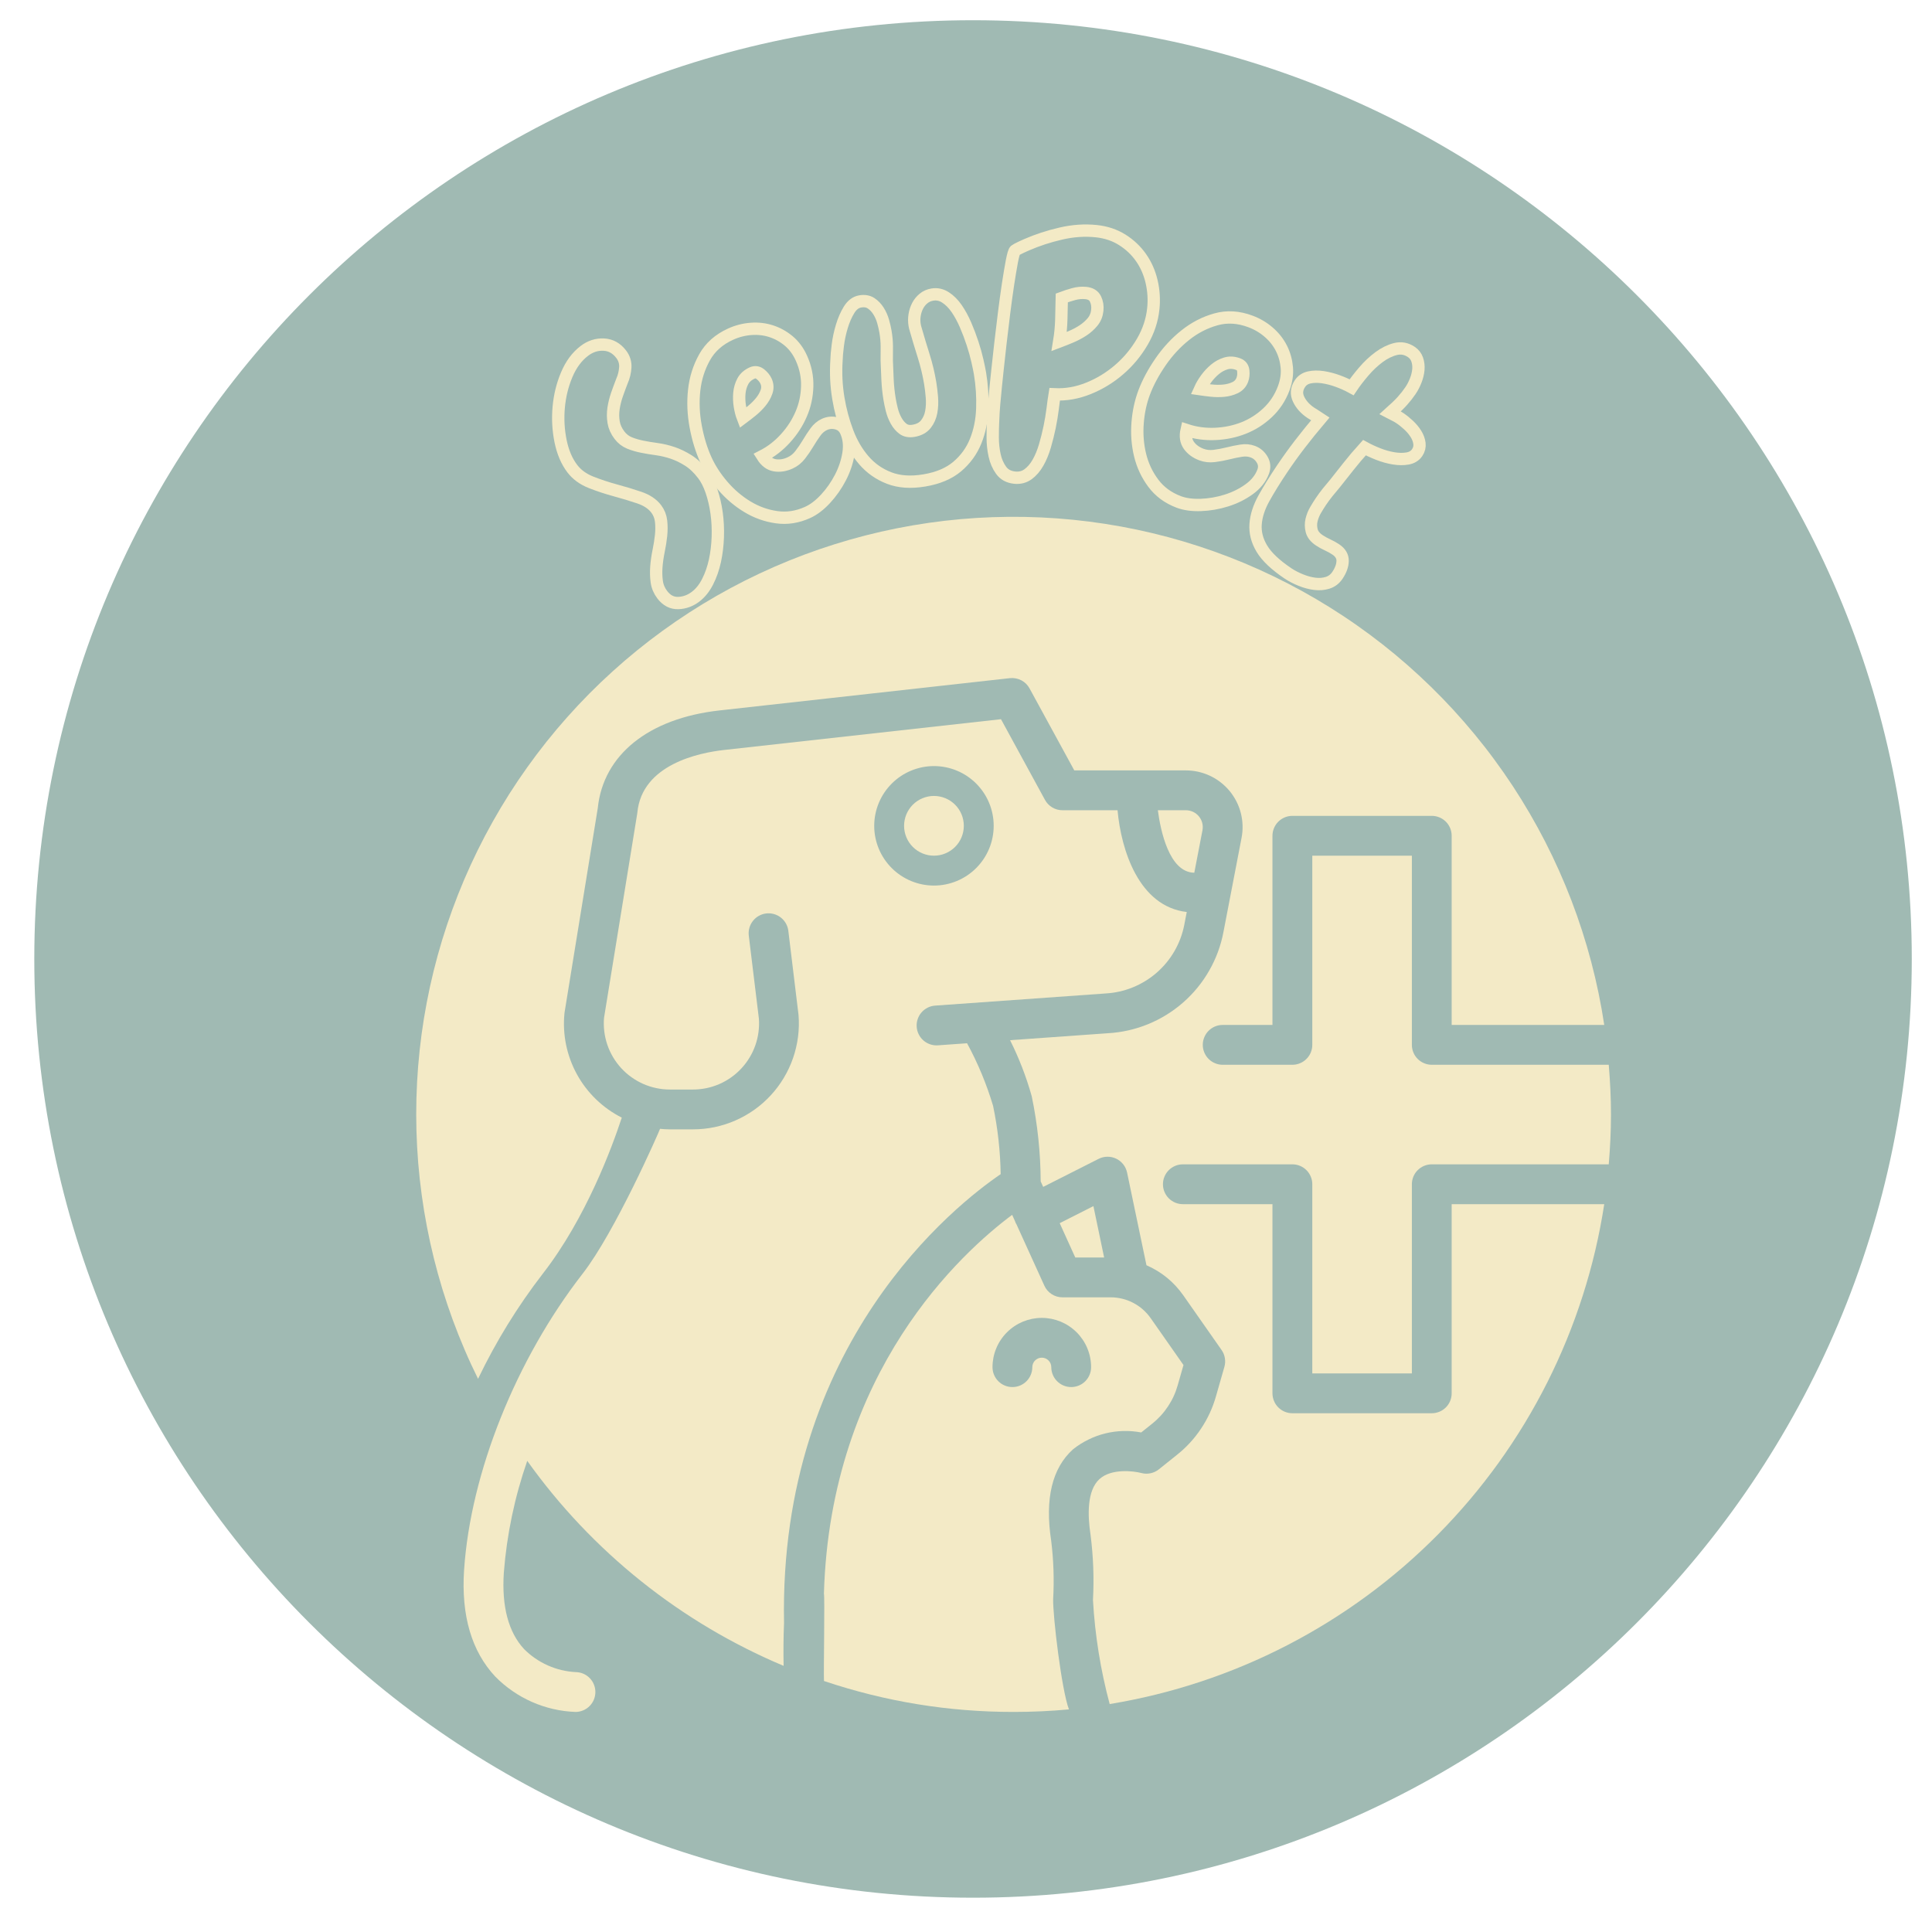 <svg xmlns="http://www.w3.org/2000/svg" xmlns:xlink="http://www.w3.org/1999/xlink" width="500" zoomAndPan="magnify" viewBox="0 0 375 375" height="500" preserveAspectRatio="xMidYMid meet" version="1.0"><defs><clipPath id="d4d2abdf96"><path d="M 6.656 3.926 L 371.074 3.926 L 371.074 368.344 L 6.656 368.344 Z M 6.656 3.926 " clip-rule="nonzero"/></clipPath><clipPath id="e3277532d8"><path d="M 188.863 3.926 C 88.234 3.926 6.656 85.504 6.656 186.137 C 6.656 286.766 88.234 368.344 188.863 368.344 C 289.496 368.344 371.074 286.766 371.074 186.137 C 371.074 85.504 289.496 3.926 188.863 3.926 Z M 188.863 3.926 " clip-rule="nonzero"/></clipPath><clipPath id="743a9427b6"><path d="M 89 139 L 231 139 L 231 332.395 L 89 332.395 Z M 89 139 " clip-rule="nonzero"/></clipPath><clipPath id="a81228da76"><path d="M 80 100 L 312.703 100 L 312.703 331 L 80 331 Z M 80 100 " clip-rule="nonzero"/></clipPath><clipPath id="a7b0dabb5f"><path d="M 159 235 L 230 235 L 230 332.395 L 159 332.395 Z M 159 235 " clip-rule="nonzero"/></clipPath></defs><g clip-path="url(#d4d2abdf96)"><g clip-path="url(#e3277532d8)"><path fill="#a0bab3" d="M 6.656 3.926 L 371.074 3.926 L 371.074 368.344 L 6.656 368.344 Z M 6.656 3.926 " fill-opacity="1" fill-rule="nonzero"/></g></g><path fill="#f3eac6" d="M 187.078 160.289 C 187.078 160.672 187.039 161.047 186.965 161.422 C 186.891 161.793 186.781 162.156 186.637 162.508 C 186.492 162.859 186.312 163.195 186.102 163.512 C 185.887 163.828 185.648 164.121 185.379 164.391 C 185.109 164.66 184.816 164.898 184.5 165.109 C 184.184 165.32 183.852 165.5 183.5 165.645 C 183.148 165.793 182.785 165.902 182.41 165.977 C 182.039 166.051 181.66 166.086 181.281 166.086 C 180.898 166.086 180.523 166.051 180.148 165.977 C 179.773 165.902 179.414 165.793 179.062 165.645 C 178.711 165.5 178.375 165.32 178.059 165.109 C 177.742 164.898 177.449 164.66 177.18 164.391 C 176.91 164.121 176.672 163.828 176.461 163.512 C 176.246 163.195 176.07 162.859 175.922 162.508 C 175.777 162.156 175.668 161.793 175.594 161.422 C 175.52 161.047 175.48 160.672 175.48 160.289 C 175.48 159.91 175.52 159.531 175.594 159.16 C 175.668 158.785 175.777 158.422 175.922 158.07 C 176.07 157.719 176.246 157.387 176.461 157.07 C 176.672 156.754 176.91 156.461 177.18 156.191 C 177.449 155.922 177.742 155.68 178.059 155.469 C 178.375 155.258 178.711 155.078 179.062 154.934 C 179.414 154.789 179.773 154.68 180.148 154.605 C 180.523 154.531 180.898 154.492 181.281 154.492 C 181.66 154.492 182.039 154.531 182.41 154.605 C 182.785 154.68 183.148 154.789 183.5 154.934 C 183.852 155.078 184.184 155.258 184.5 155.469 C 184.816 155.68 185.109 155.922 185.379 156.191 C 185.648 156.461 185.887 156.754 186.102 157.07 C 186.312 157.387 186.492 157.719 186.637 158.07 C 186.781 158.422 186.891 158.785 186.965 159.16 C 187.039 159.531 187.078 159.91 187.078 160.289 Z M 187.078 160.289 " fill-opacity="1" fill-rule="nonzero"/><path fill="#f3eac6" d="M 233.398 161.16 C 233.441 160.922 233.461 160.684 233.453 160.441 C 233.449 160.203 233.414 159.965 233.355 159.73 C 233.293 159.496 233.211 159.273 233.102 159.059 C 232.992 158.844 232.859 158.645 232.707 158.457 C 232.551 158.27 232.379 158.105 232.191 157.957 C 232 157.809 231.797 157.684 231.578 157.578 C 231.359 157.477 231.133 157.398 230.898 157.348 C 230.66 157.293 230.422 157.266 230.184 157.266 L 224.738 157.266 C 225.258 161.199 226.926 169.332 231.812 169.395 Z M 233.398 161.16 " fill-opacity="1" fill-rule="nonzero"/><path fill="#f3eac6" d="M 214.312 244.078 L 212.23 234.105 L 205.688 237.418 L 208.711 244.078 Z M 214.312 244.078 " fill-opacity="1" fill-rule="nonzero"/><g clip-path="url(#743a9427b6)"><path fill="#f3eac6" d="M 111.734 324.555 C 109.844 324.453 108.035 324.016 106.309 323.246 C 104.582 322.473 103.051 321.418 101.715 320.078 C 98.68 316.789 97.359 311.801 97.793 305.25 C 98.375 297.824 99.891 290.59 102.336 283.551 C 105.465 287.938 108.879 292.086 112.582 295.996 C 116.285 299.906 120.242 303.547 124.449 306.91 C 128.656 310.273 133.074 313.332 137.703 316.082 C 142.336 318.832 147.133 321.254 152.098 323.34 C 152.043 320.547 152.066 317.766 152.18 315.012 C 151.137 260.676 185.652 233.742 194.23 227.902 C 194.16 223.438 193.668 219.023 192.758 214.652 C 191.496 210.426 189.812 206.371 187.707 202.496 L 182.051 202.898 C 181.539 202.934 181.043 202.871 180.555 202.707 C 180.07 202.543 179.637 202.297 179.25 201.961 C 178.863 201.625 178.555 201.227 178.328 200.77 C 178.098 200.312 177.965 199.828 177.93 199.316 C 177.891 198.809 177.953 198.309 178.117 197.824 C 178.277 197.336 178.523 196.902 178.859 196.516 C 179.195 196.129 179.59 195.82 180.047 195.59 C 180.504 195.359 180.988 195.227 181.5 195.188 L 214.559 192.832 C 215.473 192.781 216.375 192.66 217.266 192.461 C 218.16 192.262 219.031 191.988 219.879 191.645 C 220.723 191.301 221.539 190.891 222.316 190.41 C 223.094 189.934 223.828 189.395 224.52 188.793 C 225.207 188.191 225.844 187.535 226.422 186.832 C 227.004 186.125 227.523 185.375 227.977 184.582 C 228.434 183.789 228.82 182.965 229.141 182.105 C 229.457 181.25 229.703 180.371 229.875 179.473 L 230.348 177.02 C 221.07 175.953 217.609 165.012 216.914 157.266 L 206.223 157.266 C 205.516 157.266 204.859 157.086 204.25 156.727 C 203.641 156.363 203.168 155.875 202.828 155.254 L 194.293 139.598 L 140.508 145.574 C 135.75 146.105 124.59 148.348 123.707 157.742 C 123.699 157.828 123.688 157.914 123.672 158 L 117.242 197.559 C 117.203 198 117.191 198.441 117.199 198.887 C 117.207 199.328 117.238 199.77 117.293 200.211 C 117.348 200.648 117.422 201.086 117.523 201.516 C 117.621 201.949 117.742 202.375 117.887 202.793 C 118.027 203.211 118.191 203.625 118.379 204.027 C 118.566 204.426 118.77 204.82 118.996 205.199 C 119.223 205.582 119.469 205.949 119.734 206.305 C 119.996 206.66 120.281 207 120.578 207.328 C 120.879 207.652 121.195 207.961 121.527 208.258 C 121.859 208.551 122.203 208.824 122.566 209.082 C 122.926 209.34 123.297 209.578 123.684 209.797 C 124.066 210.016 124.465 210.215 124.867 210.395 C 125.273 210.574 125.688 210.73 126.109 210.863 C 126.531 211 126.961 211.113 127.395 211.203 C 127.828 211.293 128.266 211.363 128.703 211.41 C 129.145 211.453 129.586 211.477 130.031 211.477 L 134.5 211.477 C 135.379 211.477 136.254 211.387 137.113 211.211 C 137.977 211.031 138.812 210.766 139.621 210.414 C 140.43 210.062 141.191 209.633 141.914 209.121 C 142.633 208.613 143.293 208.035 143.891 207.391 C 144.492 206.746 145.02 206.047 145.477 205.293 C 145.934 204.539 146.309 203.746 146.602 202.918 C 146.895 202.086 147.102 201.234 147.219 200.359 C 147.336 199.484 147.363 198.609 147.301 197.73 L 145.336 181.578 C 145.281 181.07 145.32 180.574 145.461 180.082 C 145.598 179.59 145.828 179.145 146.145 178.746 C 146.461 178.344 146.84 178.02 147.285 177.77 C 147.73 177.52 148.203 177.363 148.711 177.301 C 149.219 177.242 149.715 177.277 150.207 177.414 C 150.699 177.551 151.148 177.773 151.551 178.09 C 151.953 178.402 152.281 178.781 152.535 179.223 C 152.785 179.664 152.945 180.141 153.012 180.645 L 154.992 196.988 C 155.051 197.695 155.07 198.402 155.055 199.109 C 155.039 199.816 154.988 200.523 154.898 201.227 C 154.809 201.93 154.684 202.625 154.523 203.312 C 154.363 204.004 154.168 204.684 153.938 205.352 C 153.707 206.023 153.441 206.676 153.141 207.32 C 152.844 207.961 152.512 208.586 152.148 209.195 C 151.785 209.801 151.395 210.391 150.969 210.957 C 150.547 211.523 150.094 212.066 149.613 212.59 C 149.133 213.109 148.629 213.602 148.098 214.07 C 147.566 214.539 147.012 214.98 146.434 215.391 C 145.859 215.801 145.262 216.18 144.645 216.531 C 144.031 216.879 143.398 217.195 142.75 217.48 C 142.102 217.766 141.438 218.016 140.766 218.23 C 140.09 218.445 139.406 218.625 138.715 218.773 C 138.02 218.918 137.32 219.027 136.617 219.098 C 135.914 219.172 135.207 219.207 134.5 219.207 L 130.031 219.207 C 129.387 219.207 128.75 219.168 128.113 219.105 C 127.934 219.668 119.414 239.086 113.102 247.203 C 100.152 263.852 91.332 285.898 90.078 304.738 C 89.496 313.551 91.531 320.508 96.129 325.422 C 97.152 326.461 98.262 327.395 99.461 328.223 C 100.66 329.051 101.926 329.758 103.262 330.348 C 104.594 330.934 105.973 331.391 107.395 331.719 C 108.812 332.043 110.25 332.234 111.707 332.285 C 112.219 332.285 112.711 332.184 113.18 331.988 C 113.652 331.793 114.07 331.516 114.43 331.152 C 114.789 330.793 115.07 330.375 115.266 329.906 C 115.461 329.434 115.559 328.941 115.562 328.434 C 115.562 327.922 115.469 327.43 115.273 326.957 C 115.082 326.484 114.805 326.066 114.445 325.703 C 114.09 325.34 113.672 325.059 113.203 324.859 C 112.734 324.664 112.242 324.559 111.734 324.555 Z M 181.281 148.695 C 182.039 148.695 182.797 148.77 183.543 148.918 C 184.289 149.066 185.012 149.285 185.719 149.578 C 186.422 149.867 187.09 150.227 187.723 150.648 C 188.355 151.07 188.941 151.555 189.48 152.09 C 190.016 152.629 190.496 153.215 190.922 153.848 C 191.344 154.48 191.699 155.148 191.992 155.852 C 192.285 156.555 192.504 157.281 192.652 158.027 C 192.801 158.773 192.875 159.527 192.875 160.289 C 192.875 161.051 192.801 161.805 192.652 162.551 C 192.504 163.301 192.285 164.023 191.992 164.727 C 191.699 165.43 191.344 166.098 190.922 166.73 C 190.496 167.363 190.016 167.949 189.48 168.488 C 188.941 169.027 188.355 169.508 187.723 169.93 C 187.09 170.355 186.422 170.711 185.719 171.004 C 185.012 171.293 184.289 171.516 183.543 171.664 C 182.797 171.812 182.039 171.887 181.281 171.887 C 180.52 171.887 179.766 171.812 179.016 171.664 C 178.27 171.516 177.547 171.293 176.844 171.004 C 176.141 170.711 175.473 170.355 174.836 169.93 C 174.203 169.508 173.617 169.027 173.082 168.488 C 172.543 167.949 172.062 167.363 171.637 166.73 C 171.215 166.098 170.859 165.43 170.566 164.727 C 170.277 164.023 170.055 163.301 169.906 162.551 C 169.758 161.805 169.684 161.051 169.684 160.289 C 169.684 159.527 169.762 158.773 169.91 158.027 C 170.059 157.281 170.277 156.559 170.57 155.855 C 170.863 155.152 171.219 154.484 171.641 153.852 C 172.066 153.219 172.547 152.633 173.086 152.094 C 173.621 151.559 174.207 151.074 174.84 150.652 C 175.473 150.23 176.141 149.871 176.844 149.582 C 177.547 149.289 178.273 149.07 179.02 148.918 C 179.766 148.77 180.52 148.695 181.281 148.695 Z M 181.281 148.695 " fill-opacity="1" fill-rule="nonzero"/></g><g clip-path="url(#a81228da76)"><path fill="#f3eac6" d="M 274.043 266.578 L 274.043 229.859 C 274.043 229.348 274.141 228.855 274.336 228.383 C 274.531 227.91 274.812 227.492 275.172 227.129 C 275.535 226.766 275.953 226.488 276.426 226.289 C 276.902 226.094 277.395 225.996 277.906 225.996 L 312.258 225.996 C 312.523 222.809 312.691 219.59 312.691 216.332 C 312.691 213.078 312.523 209.859 312.258 206.672 L 277.906 206.672 C 277.395 206.672 276.902 206.574 276.426 206.375 C 275.953 206.18 275.535 205.902 275.172 205.539 C 274.812 205.176 274.531 204.758 274.336 204.285 C 274.141 203.812 274.043 203.32 274.043 202.805 L 274.043 166.086 L 254.715 166.086 L 254.715 202.805 C 254.715 203.32 254.617 203.812 254.422 204.285 C 254.227 204.758 253.945 205.176 253.582 205.539 C 253.223 205.902 252.805 206.18 252.328 206.375 C 251.855 206.574 251.363 206.672 250.852 206.672 L 237.324 206.672 C 236.809 206.672 236.316 206.574 235.844 206.375 C 235.371 206.18 234.953 205.902 234.59 205.539 C 234.227 205.176 233.949 204.758 233.754 204.285 C 233.555 203.812 233.457 203.32 233.457 202.805 C 233.457 202.293 233.555 201.801 233.754 201.328 C 233.949 200.852 234.227 200.434 234.59 200.074 C 234.953 199.711 235.371 199.43 235.844 199.234 C 236.316 199.039 236.809 198.941 237.324 198.941 L 246.984 198.941 L 246.984 162.223 C 246.984 161.711 247.082 161.219 247.281 160.742 C 247.477 160.27 247.754 159.852 248.117 159.488 C 248.48 159.129 248.898 158.848 249.371 158.652 C 249.844 158.457 250.34 158.359 250.852 158.359 L 277.906 158.359 C 278.418 158.359 278.91 158.457 279.387 158.652 C 279.859 158.848 280.277 159.129 280.641 159.488 C 281 159.852 281.281 160.27 281.477 160.742 C 281.672 161.219 281.77 161.711 281.77 162.223 L 281.77 198.941 L 311.383 198.941 C 311.074 196.879 310.707 194.828 310.285 192.789 C 309.863 190.746 309.387 188.719 308.855 186.703 C 308.324 184.688 307.738 182.688 307.098 180.703 C 306.461 178.719 305.766 176.754 305.023 174.809 C 304.277 172.859 303.48 170.938 302.629 169.031 C 301.781 167.129 300.883 165.25 299.934 163.395 C 298.98 161.539 297.98 159.711 296.934 157.91 C 295.883 156.109 294.789 154.336 293.645 152.594 C 292.5 150.852 291.309 149.145 290.07 147.465 C 288.836 145.785 287.555 144.145 286.227 142.535 C 284.902 140.926 283.535 139.355 282.125 137.82 C 280.715 136.285 279.266 134.789 277.773 133.332 C 276.281 131.875 274.754 130.461 273.188 129.086 C 271.621 127.711 270.016 126.379 268.379 125.09 C 266.738 123.805 265.066 122.562 263.359 121.363 C 261.656 120.164 259.918 119.016 258.148 117.91 C 256.383 116.809 254.586 115.75 252.762 114.742 C 250.938 113.738 249.086 112.781 247.207 111.871 C 245.332 110.965 243.434 110.109 241.512 109.305 C 239.586 108.5 237.645 107.746 235.68 107.047 C 233.719 106.348 231.738 105.699 229.738 105.105 C 227.742 104.512 225.727 103.973 223.699 103.488 C 221.672 103.004 219.633 102.574 217.586 102.199 C 215.535 101.824 213.477 101.508 211.406 101.242 C 209.34 100.98 207.266 100.77 205.188 100.617 C 203.109 100.469 201.027 100.371 198.945 100.332 C 196.859 100.293 194.777 100.309 192.691 100.383 C 190.609 100.453 188.531 100.582 186.453 100.766 C 184.379 100.953 182.309 101.191 180.246 101.488 C 178.184 101.785 176.129 102.137 174.086 102.543 C 172.039 102.953 170.008 103.414 167.988 103.93 C 165.969 104.449 163.965 105.02 161.977 105.645 C 159.988 106.27 158.02 106.945 156.066 107.676 C 154.113 108.41 152.184 109.191 150.273 110.027 C 148.363 110.863 146.477 111.75 144.617 112.684 C 142.754 113.621 140.918 114.609 139.109 115.645 C 137.301 116.68 135.523 117.766 133.773 118.895 C 132.023 120.027 130.305 121.207 128.617 122.43 C 126.93 123.656 125.277 124.926 123.66 126.238 C 122.039 127.551 120.461 128.906 118.914 130.309 C 117.367 131.707 115.863 133.145 114.395 134.625 C 112.93 136.105 111.5 137.625 110.117 139.184 C 108.73 140.738 107.387 142.332 106.086 143.961 C 104.789 145.59 103.535 147.254 102.324 148.953 C 101.113 150.648 99.949 152.379 98.832 154.137 C 97.715 155.898 96.648 157.688 95.629 159.504 C 94.609 161.32 93.637 163.164 92.715 165.035 C 91.797 166.906 90.926 168.797 90.105 170.715 C 89.289 172.633 88.523 174.57 87.809 176.527 C 87.094 178.484 86.434 180.461 85.824 182.457 C 85.219 184.449 84.664 186.457 84.164 188.48 C 83.664 190.508 83.219 192.543 82.832 194.59 C 82.441 196.637 82.105 198.695 81.828 200.758 C 81.551 202.824 81.328 204.898 81.16 206.973 C 80.992 209.051 80.883 211.133 80.828 213.215 C 80.773 215.301 80.773 217.383 80.832 219.469 C 80.891 221.551 81.004 223.633 81.172 225.707 C 81.344 227.785 81.57 229.855 81.852 231.922 C 82.133 233.988 82.469 236.043 82.863 238.09 C 83.254 240.137 83.703 242.172 84.203 244.195 C 84.707 246.219 85.262 248.227 85.871 250.219 C 86.484 252.211 87.148 254.188 87.863 256.145 C 88.582 258.102 89.352 260.039 90.172 261.953 C 90.992 263.871 91.867 265.762 92.789 267.629 C 96.266 260.379 100.461 253.57 105.371 247.203 C 113.734 236.449 118.805 222.664 120.688 216.93 C 119.773 216.469 118.898 215.941 118.062 215.348 C 117.227 214.754 116.441 214.105 115.707 213.395 C 114.969 212.684 114.289 211.922 113.668 211.109 C 113.043 210.297 112.484 209.441 111.992 208.543 C 111.5 207.648 111.074 206.719 110.723 205.758 C 110.367 204.797 110.086 203.816 109.879 202.812 C 109.672 201.809 109.543 200.797 109.488 199.777 C 109.434 198.754 109.457 197.734 109.559 196.715 C 109.566 196.629 109.574 196.543 109.59 196.457 L 116.023 156.883 C 117.07 146.516 125.895 139.422 139.656 137.895 L 196.016 131.629 C 196.398 131.59 196.777 131.602 197.152 131.672 C 197.531 131.742 197.891 131.867 198.23 132.043 C 198.57 132.219 198.879 132.441 199.152 132.711 C 199.426 132.98 199.652 133.281 199.836 133.621 L 208.52 149.535 L 230.184 149.535 C 230.586 149.535 230.988 149.559 231.391 149.602 C 231.793 149.648 232.191 149.715 232.586 149.801 C 232.98 149.891 233.367 150 233.75 150.133 C 234.133 150.262 234.504 150.414 234.871 150.586 C 235.238 150.758 235.59 150.949 235.938 151.16 C 236.281 151.371 236.613 151.602 236.93 151.852 C 237.25 152.098 237.555 152.363 237.844 152.645 C 238.137 152.926 238.41 153.223 238.664 153.531 C 238.922 153.844 239.164 154.168 239.383 154.508 C 239.605 154.844 239.809 155.195 239.992 155.555 C 240.176 155.914 240.336 156.285 240.48 156.66 C 240.621 157.039 240.742 157.426 240.844 157.816 C 240.941 158.207 241.023 158.605 241.078 159.004 C 241.133 159.402 241.168 159.805 241.18 160.211 C 241.191 160.613 241.184 161.016 241.152 161.418 C 241.117 161.824 241.062 162.223 240.988 162.617 L 237.465 180.934 C 237.215 182.25 236.855 183.535 236.391 184.793 C 235.926 186.047 235.359 187.258 234.691 188.418 C 234.027 189.582 233.27 190.68 232.418 191.719 C 231.57 192.754 230.641 193.711 229.633 194.594 C 228.625 195.477 227.551 196.27 226.414 196.973 C 225.273 197.68 224.082 198.281 222.844 198.789 C 221.602 199.297 220.328 199.695 219.023 199.992 C 217.715 200.285 216.395 200.473 215.055 200.547 L 196.055 201.902 C 197.801 205.391 199.203 209.016 200.258 212.777 C 201.391 218.227 201.969 223.738 201.996 229.309 L 202.484 230.375 L 213.234 224.938 C 213.5 224.801 213.773 224.699 214.062 224.629 C 214.352 224.559 214.645 224.523 214.941 224.52 C 215.238 224.516 215.531 224.547 215.82 224.609 C 216.109 224.676 216.387 224.773 216.656 224.898 C 216.922 225.027 217.172 225.188 217.402 225.371 C 217.633 225.559 217.84 225.766 218.023 226 C 218.207 226.234 218.359 226.484 218.484 226.754 C 218.609 227.023 218.703 227.301 218.766 227.594 L 222.527 245.582 C 225.453 246.863 227.836 248.809 229.676 251.422 L 237.102 262.027 C 237.438 262.504 237.652 263.031 237.746 263.605 C 237.844 264.18 237.812 264.746 237.652 265.309 L 236.016 271.031 C 235.379 273.27 234.418 275.355 233.129 277.289 C 231.84 279.227 230.289 280.918 228.469 282.367 L 224.941 285.191 C 224.457 285.578 223.914 285.836 223.309 285.961 C 222.703 286.086 222.105 286.066 221.508 285.906 C 220.059 285.523 215.738 284.984 213.422 287.074 C 210.945 289.309 211.105 294.188 211.672 297.891 C 212.215 302.102 212.371 306.332 212.145 310.574 C 212.535 317.414 213.617 324.141 215.387 330.758 C 218.387 330.262 221.363 329.652 224.316 328.926 C 227.27 328.199 230.191 327.355 233.074 326.398 C 235.961 325.441 238.809 324.375 241.609 323.195 C 244.41 322.016 247.164 320.727 249.867 319.332 C 252.566 317.934 255.211 316.434 257.793 314.832 C 260.379 313.227 262.895 311.527 265.344 309.727 C 267.793 307.926 270.172 306.031 272.473 304.043 C 274.773 302.055 276.992 299.98 279.133 297.82 C 281.27 295.656 283.32 293.414 285.285 291.094 C 287.246 288.77 289.113 286.375 290.891 283.906 C 292.664 281.438 294.34 278.902 295.914 276.301 C 297.488 273.699 298.961 271.039 300.328 268.324 C 301.695 265.609 302.953 262.844 304.102 260.027 C 305.254 257.211 306.289 254.355 307.215 251.461 C 308.141 248.562 308.953 245.637 309.648 242.676 C 310.344 239.715 310.922 236.73 311.383 233.727 L 281.77 233.727 L 281.77 270.445 C 281.77 270.957 281.672 271.449 281.477 271.922 C 281.281 272.398 281 272.816 280.641 273.176 C 280.277 273.539 279.859 273.82 279.387 274.016 C 278.91 274.211 278.418 274.309 277.906 274.309 L 250.852 274.309 C 250.34 274.309 249.844 274.211 249.371 274.016 C 248.898 273.82 248.48 273.539 248.117 273.176 C 247.754 272.816 247.477 272.398 247.281 271.922 C 247.082 271.449 246.984 270.957 246.984 270.445 L 246.984 233.727 L 229.594 233.727 C 229.082 233.727 228.586 233.629 228.113 233.434 C 227.641 233.234 227.223 232.957 226.859 232.594 C 226.496 232.23 226.219 231.812 226.023 231.34 C 225.824 230.867 225.727 230.375 225.727 229.859 C 225.727 229.348 225.824 228.855 226.023 228.383 C 226.219 227.91 226.496 227.492 226.859 227.129 C 227.223 226.766 227.641 226.488 228.113 226.289 C 228.586 226.094 229.082 225.996 229.594 225.996 L 250.852 225.996 C 251.363 225.996 251.855 226.094 252.328 226.289 C 252.805 226.488 253.223 226.766 253.582 227.129 C 253.945 227.492 254.227 227.91 254.422 228.383 C 254.617 228.855 254.715 229.348 254.715 229.859 L 254.715 266.578 Z M 274.043 266.578 " fill-opacity="1" fill-rule="nonzero"/></g><g clip-path="url(#a7b0dabb5f)"><path fill="#f3eac6" d="M 204.418 310.371 C 204.629 306.59 204.5 302.82 204.035 299.062 C 202.781 290.91 204.215 284.934 208.297 281.289 C 209.215 280.562 210.203 279.938 211.258 279.422 C 212.309 278.902 213.406 278.504 214.547 278.223 C 215.688 277.945 216.844 277.789 218.02 277.758 C 219.191 277.727 220.355 277.82 221.508 278.039 L 223.641 276.332 C 224.832 275.383 225.848 274.273 226.691 273.004 C 227.539 271.738 228.168 270.371 228.582 268.906 L 229.715 264.953 L 223.344 255.855 C 222.906 255.23 222.398 254.668 221.828 254.164 C 221.254 253.66 220.629 253.234 219.953 252.883 C 219.277 252.531 218.57 252.262 217.828 252.082 C 217.09 251.902 216.336 251.809 215.574 251.809 L 206.223 251.809 C 205.465 251.809 204.77 251.605 204.129 251.195 C 203.492 250.785 203.02 250.234 202.707 249.543 L 197.266 237.574 C 197.23 237.516 197.188 237.465 197.156 237.406 C 197.09 237.258 197.031 237.109 196.984 236.957 L 196.457 235.801 C 186.789 243.004 161.18 266.102 159.922 309.316 C 160.113 309.828 159.844 324.191 159.934 326.281 C 171.875 330.293 184.145 332.293 196.738 332.285 C 200.359 332.285 203.941 332.121 207.48 331.793 C 206.051 328.023 204.332 313.59 204.418 310.371 Z M 202.211 263.523 C 201.969 263.523 201.734 263.57 201.508 263.664 C 201.285 263.758 201.086 263.891 200.91 264.062 C 200.738 264.234 200.605 264.434 200.512 264.66 C 200.418 264.883 200.371 265.117 200.371 265.363 C 200.371 265.875 200.273 266.367 200.078 266.84 C 199.883 267.316 199.602 267.734 199.242 268.094 C 198.879 268.457 198.461 268.738 197.988 268.934 C 197.512 269.129 197.02 269.227 196.508 269.227 C 195.996 269.227 195.504 269.129 195.027 268.934 C 194.555 268.738 194.137 268.457 193.773 268.094 C 193.414 267.734 193.133 267.316 192.938 266.84 C 192.742 266.367 192.645 265.875 192.645 265.363 C 192.645 264.734 192.707 264.113 192.828 263.496 C 192.953 262.879 193.133 262.281 193.375 261.703 C 193.613 261.121 193.91 260.57 194.258 260.051 C 194.609 259.527 195.004 259.047 195.449 258.602 C 195.895 258.156 196.375 257.762 196.898 257.414 C 197.422 257.062 197.973 256.77 198.551 256.527 C 199.133 256.289 199.73 256.109 200.348 255.984 C 200.961 255.863 201.586 255.801 202.211 255.801 C 202.84 255.801 203.461 255.863 204.078 255.984 C 204.695 256.109 205.293 256.289 205.875 256.527 C 206.453 256.77 207.004 257.062 207.527 257.414 C 208.051 257.762 208.531 258.156 208.977 258.602 C 209.422 259.047 209.816 259.527 210.168 260.051 C 210.516 260.57 210.812 261.121 211.051 261.703 C 211.293 262.281 211.473 262.879 211.598 263.496 C 211.719 264.113 211.781 264.734 211.781 265.363 C 211.781 265.875 211.684 266.367 211.488 266.84 C 211.293 267.316 211.012 267.734 210.652 268.094 C 210.289 268.457 209.871 268.738 209.398 268.934 C 208.922 269.129 208.43 269.227 207.918 269.227 C 207.406 269.227 206.914 269.129 206.438 268.934 C 205.965 268.738 205.547 268.457 205.184 268.094 C 204.824 267.734 204.543 267.316 204.348 266.84 C 204.152 266.367 204.055 265.875 204.055 265.363 C 204.055 265.117 204.008 264.883 203.914 264.66 C 203.82 264.434 203.688 264.234 203.512 264.062 C 203.34 263.891 203.141 263.758 202.918 263.664 C 202.691 263.57 202.457 263.523 202.211 263.523 Z M 202.211 263.523 " fill-opacity="1" fill-rule="nonzero"/></g><path stroke-linecap="butt" transform="matrix(0.952, -0.725, 0.725, 0.952, 93.859, 70.404)" fill="none" stroke-linejoin="miter" d="M 18.593 12.439 C 18.592 13.238 18.341 13.934 17.838 14.524 C 17.333 15.112 16.735 15.6 16.039 15.981 C 15.415 16.364 14.774 16.77 14.115 17.204 C 13.454 17.641 12.846 18.126 12.29 18.663 C 11.736 19.202 11.284 19.801 10.938 20.461 C 10.589 21.119 10.417 21.867 10.416 22.699 C 10.414 23.428 10.59 24.087 10.936 24.679 C 11.283 25.268 11.71 25.851 12.214 26.423 C 12.718 26.996 13.273 27.587 13.879 28.192 C 14.486 28.802 15.041 29.479 15.546 30.224 C 16.048 30.971 16.474 31.813 16.822 32.751 C 17.168 33.688 17.344 34.782 17.341 36.032 C 17.342 36.898 17.161 37.88 16.796 38.974 C 16.432 40.067 15.936 41.171 15.313 42.28 C 14.687 43.393 13.95 44.469 13.099 45.512 C 12.248 46.554 11.346 47.48 10.391 48.297 C 9.435 49.112 8.438 49.773 7.395 50.276 C 6.354 50.78 5.347 51.031 4.375 51.03 C 3.299 51.031 2.346 50.736 1.511 50.146 C 0.676 49.555 0.262 48.67 0.261 47.491 C 0.262 46.692 0.451 45.953 0.835 45.277 C 1.216 44.598 1.685 43.95 2.24 43.322 C 2.794 42.697 3.411 42.092 4.088 41.499 C 4.766 40.911 5.38 40.32 5.936 39.73 C 6.492 39.139 6.961 38.524 7.344 37.88 C 7.726 37.239 7.915 36.554 7.916 35.824 C 7.915 34.818 7.561 33.785 6.849 32.726 C 6.137 31.666 5.348 30.573 4.48 29.444 C 3.611 28.315 2.821 27.16 2.109 25.982 C 1.397 24.799 1.041 23.601 1.042 22.387 C 1.042 20.893 1.44 19.325 2.237 17.674 C 3.039 16.023 4.062 14.512 5.314 13.143 C 6.563 11.771 7.968 10.632 9.531 9.733 C 11.093 8.83 12.639 8.378 14.166 8.378 C 15.382 8.377 16.421 8.742 17.289 9.472 C 18.159 10.2 18.591 11.19 18.593 12.439 Z M 18.593 12.439 " stroke="#f3eac6" stroke-width="2" stroke-opacity="1" stroke-miterlimit="4"/><path stroke-linecap="butt" transform="matrix(1.089, -0.495, 0.495, 1.089, 119.06, 52.009)" fill="none" stroke-linejoin="miter" d="M 23.385 39.731 C 23.383 40.91 23.012 42.065 22.266 43.193 C 21.52 44.321 20.581 45.328 19.453 46.214 C 18.322 47.099 17.117 47.81 15.832 48.348 C 14.546 48.886 13.365 49.156 12.29 49.155 C 10.449 49.157 8.811 48.696 7.369 47.774 C 5.928 46.857 4.721 45.684 3.751 44.26 C 2.777 42.837 2.04 41.264 1.537 39.547 C 1.034 37.83 0.78 36.154 0.78 34.522 C 0.781 32.786 1.024 30.927 1.51 28.949 C 1.997 26.972 2.734 25.148 3.725 23.482 C 4.712 21.815 5.965 20.426 7.474 19.315 C 8.984 18.204 10.78 17.647 12.864 17.648 C 14.044 17.647 15.172 17.848 16.249 18.248 C 17.325 18.644 18.262 19.21 19.06 19.939 C 19.859 20.668 20.501 21.535 20.99 22.542 C 21.474 23.552 21.719 24.678 21.717 25.929 C 21.717 27.561 21.37 29.09 20.677 30.511 C 19.982 31.935 19.062 33.17 17.915 34.208 C 16.77 35.251 15.451 36.093 13.958 36.734 C 12.463 37.378 10.939 37.732 9.375 37.803 C 9.513 38.809 9.92 39.54 10.597 39.991 C 11.274 40.442 12.083 40.667 13.019 40.666 C 13.715 40.667 14.393 40.494 15.049 40.147 C 15.71 39.798 16.353 39.409 16.977 38.976 C 17.603 38.539 18.221 38.15 18.828 37.802 C 19.433 37.456 20.051 37.282 20.675 37.282 C 21.37 37.283 21.997 37.507 22.551 37.96 C 23.107 38.41 23.383 39.002 23.385 39.731 Z M 14.947 26.972 C 14.948 26.52 14.825 26.048 14.583 25.565 C 14.338 25.077 13.957 24.835 13.436 24.835 C 12.672 24.836 12.029 25.035 11.51 25.434 C 10.989 25.832 10.554 26.337 10.207 26.943 C 9.861 27.553 9.591 28.202 9.401 28.897 C 9.21 29.593 9.098 30.234 9.063 30.824 C 9.548 30.718 10.131 30.582 10.805 30.408 C 11.484 30.232 12.124 30 12.733 29.703 C 13.34 29.408 13.861 29.036 14.296 28.584 C 14.731 28.133 14.947 27.596 14.947 26.972 Z M 14.947 26.972 " stroke="#f3eac6" stroke-width="2" stroke-opacity="1" stroke-miterlimit="4"/><path stroke-linecap="butt" transform="matrix(1.18, -0.197, 0.197, 1.18, 154.74, 37.055)" fill="none" stroke-linejoin="miter" d="M 24.374 34.105 C 24.373 36.015 24.182 37.906 23.799 39.782 C 23.42 41.656 22.775 43.332 21.873 44.807 C 20.971 46.282 19.766 47.474 18.254 48.377 C 16.743 49.276 14.86 49.729 12.602 49.729 C 10.38 49.729 8.524 49.286 7.03 48.401 C 5.536 47.515 4.348 46.343 3.463 44.885 C 2.578 43.429 1.953 41.778 1.589 39.94 C 1.224 38.098 1.041 36.223 1.043 34.313 C 1.04 32.23 1.286 30.166 1.771 28.115 C 1.874 27.559 2.075 26.789 2.37 25.798 C 2.665 24.808 3.046 23.836 3.516 22.881 C 3.984 21.927 4.522 21.103 5.129 20.406 C 5.738 19.714 6.405 19.365 7.136 19.368 C 7.828 19.368 8.386 19.557 8.802 19.938 C 9.218 20.322 9.549 20.798 9.791 21.371 C 10.033 21.945 10.189 22.553 10.261 23.194 C 10.329 23.838 10.364 24.417 10.363 24.94 C 10.365 25.738 10.304 26.519 10.183 27.283 C 10.059 28.047 9.931 28.81 9.79 29.575 C 9.653 30.614 9.521 31.658 9.401 32.698 C 9.279 33.74 9.218 34.782 9.219 35.825 C 9.218 36.345 9.243 36.925 9.295 37.57 C 9.35 38.211 9.478 38.828 9.688 39.416 C 9.897 40.008 10.191 40.504 10.572 40.902 C 10.955 41.3 11.491 41.499 12.187 41.499 C 13.09 41.501 13.809 41.257 14.348 40.771 C 14.886 40.285 15.285 39.677 15.546 38.949 C 15.807 38.218 15.971 37.438 16.041 36.605 C 16.11 35.772 16.145 35.007 16.145 34.315 C 16.146 32.786 16.039 31.285 15.832 29.81 C 15.623 28.332 15.433 26.83 15.258 25.304 C 15.224 25.13 15.209 24.886 15.208 24.574 C 15.209 24.055 15.293 23.532 15.469 23.012 C 15.642 22.492 15.886 22.023 16.198 21.605 C 16.509 21.19 16.89 20.85 17.344 20.591 C 17.795 20.329 18.296 20.201 18.852 20.201 C 19.617 20.2 20.294 20.468 20.883 21.007 C 21.474 21.546 21.968 22.238 22.369 23.09 C 22.769 23.941 23.096 24.896 23.36 25.953 C 23.62 27.013 23.826 28.054 23.982 29.08 C 24.139 30.103 24.243 31.067 24.294 31.969 C 24.348 32.872 24.375 33.585 24.374 34.105 Z M 24.374 34.105 " stroke="#f3eac6" stroke-width="2" stroke-opacity="1" stroke-miterlimit="4"/><path stroke-linecap="butt" transform="matrix(1.19, 0.124, -0.124, 1.19, 195.854, 31.648)" fill="none" stroke-linejoin="miter" d="M 25.726 21.086 C 25.727 22.96 25.321 24.801 24.504 26.606 C 23.687 28.411 22.602 30.034 21.248 31.475 C 19.894 32.916 18.349 34.097 16.612 35.016 C 14.876 35.938 13.091 36.449 11.25 36.551 C 11.214 37.179 11.187 37.969 11.172 38.923 C 11.152 39.877 11.092 40.875 10.99 41.916 C 10.885 42.958 10.737 44.001 10.546 45.042 C 10.356 46.082 10.079 47.02 9.713 47.853 C 9.35 48.688 8.878 49.364 8.305 49.887 C 7.732 50.406 7.03 50.666 6.197 50.667 C 5.225 50.666 4.453 50.346 3.881 49.703 C 3.308 49.06 2.874 48.288 2.58 47.386 C 2.282 46.484 2.082 45.537 1.979 44.546 C 1.874 43.559 1.806 42.716 1.77 42.02 C 1.701 41.013 1.658 40.026 1.642 39.053 C 1.623 38.08 1.615 37.092 1.616 36.085 C 1.615 35.632 1.616 34.791 1.616 33.557 C 1.616 32.326 1.624 30.92 1.641 29.339 C 1.657 27.762 1.683 26.111 1.718 24.394 C 1.753 22.673 1.807 21.075 1.873 19.601 C 1.943 18.126 2.023 16.867 2.108 15.824 C 2.197 14.784 2.308 14.175 2.447 14.003 C 2.483 13.967 2.587 13.89 2.761 13.767 C 2.932 13.648 3.123 13.526 3.334 13.402 C 3.541 13.282 3.733 13.17 3.906 13.064 C 4.079 12.96 4.2 12.892 4.272 12.855 C 5.869 11.954 7.622 11.171 9.53 10.513 C 11.441 9.852 13.334 9.524 15.209 9.523 C 16.804 9.525 18.256 9.843 19.557 10.486 C 20.858 11.129 21.97 11.979 22.888 13.039 C 23.809 14.099 24.511 15.329 24.999 16.736 C 25.483 18.143 25.729 19.592 25.726 21.086 Z M 16.718 22.284 C 16.718 21.588 16.553 20.981 16.223 20.461 C 15.893 19.94 15.348 19.679 14.583 19.679 C 13.923 19.679 13.263 19.81 12.604 20.069 C 11.945 20.331 11.336 20.598 10.781 20.875 C 10.884 22.092 10.981 23.274 11.067 24.417 C 11.153 25.564 11.164 26.745 11.093 27.96 C 11.649 27.682 12.255 27.36 12.917 26.996 C 13.575 26.632 14.183 26.224 14.74 25.772 C 15.294 25.321 15.762 24.809 16.146 24.234 C 16.526 23.663 16.718 23.013 16.718 22.284 Z M 16.718 22.284 " stroke="#f3eac6" stroke-width="2" stroke-opacity="1" stroke-miterlimit="4"/><path stroke-linecap="butt" transform="matrix(1.119, 0.423, -0.423, 1.119, 235.817, 37.212)" fill="none" stroke-linejoin="miter" d="M 23.384 39.731 C 23.384 40.911 23.01 42.065 22.264 43.192 C 21.518 44.322 20.58 45.33 19.452 46.214 C 18.324 47.099 17.116 47.81 15.833 48.348 C 14.549 48.887 13.366 49.156 12.291 49.158 C 10.451 49.156 8.811 48.698 7.37 47.777 C 5.929 46.856 4.721 45.686 3.75 44.262 C 2.777 42.836 2.04 41.264 1.537 39.548 C 1.033 37.829 0.78 36.155 0.78 34.521 C 0.78 32.786 1.023 30.928 1.51 28.949 C 1.997 26.97 2.735 25.148 3.725 23.482 C 4.714 21.815 5.962 20.425 7.473 19.316 C 8.982 18.203 10.78 17.649 12.864 17.649 C 14.043 17.647 15.174 17.847 16.25 18.247 C 17.326 18.646 18.262 19.21 19.062 19.94 C 19.861 20.668 20.501 21.536 20.989 22.542 C 21.475 23.549 21.717 24.679 21.719 25.928 C 21.718 27.559 21.371 29.087 20.675 30.513 C 19.98 31.934 19.061 33.169 17.916 34.21 C 16.77 35.251 15.451 36.092 13.958 36.734 C 12.463 37.376 10.936 37.734 9.374 37.802 C 9.514 38.81 9.923 39.539 10.6 39.991 C 11.276 40.44 12.081 40.666 13.02 40.667 C 13.715 40.666 14.393 40.493 15.051 40.147 C 15.712 39.799 16.353 39.409 16.978 38.974 C 17.603 38.542 18.219 38.148 18.828 37.803 C 19.433 37.455 20.051 37.28 20.677 37.281 C 21.371 37.28 21.995 37.509 22.549 37.959 C 23.108 38.411 23.384 39.001 23.384 39.731 Z M 14.946 26.972 C 14.946 26.518 14.825 26.051 14.581 25.564 C 14.339 25.079 13.957 24.836 13.436 24.834 C 12.671 24.834 12.031 25.034 11.509 25.434 C 10.989 25.833 10.555 26.336 10.208 26.942 C 9.86 27.553 9.592 28.202 9.401 28.896 C 9.211 29.593 9.097 30.233 9.062 30.825 C 9.549 30.718 10.13 30.582 10.807 30.406 C 11.485 30.233 12.125 29.998 12.734 29.705 C 13.341 29.409 13.863 29.037 14.296 28.583 C 14.729 28.133 14.949 27.596 14.946 26.972 Z M 14.946 26.972 " stroke="#f3eac6" stroke-width="2" stroke-opacity="1" stroke-miterlimit="4"/><path stroke-linecap="butt" transform="matrix(0.993, 0.667, -0.667, 0.993, 270.342, 51.651)" fill="none" stroke-linejoin="miter" d="M 13.697 50.876 C 11.234 50.875 9.313 50.552 7.943 49.911 C 6.57 49.268 5.546 48.359 4.87 47.177 C 4.191 45.996 3.786 44.573 3.645 42.906 C 3.506 41.241 3.437 39.383 3.437 37.333 C 3.438 35.7 3.489 34.061 3.593 32.413 C 3.696 30.763 3.854 29.001 4.062 27.126 C 3.577 27.125 3.194 27.135 2.915 27.153 C 2.639 27.169 2.413 27.179 2.24 27.178 C 1.127 27.178 0.165 26.936 -0.65 26.449 C -1.468 25.963 -1.874 25.218 -1.874 24.211 C -1.874 23.585 -1.641 23.031 -1.173 22.544 C -0.701 22.057 -0.104 21.64 0.625 21.292 C 1.354 20.948 2.143 20.67 2.993 20.46 C 3.846 20.253 4.652 20.113 5.416 20.044 C 5.416 19.072 5.487 17.994 5.626 16.815 C 5.762 15.634 6.016 14.531 6.379 13.508 C 6.745 12.483 7.238 11.625 7.864 10.929 C 8.487 10.235 9.289 9.889 10.261 9.889 C 10.814 9.887 11.311 10.053 11.745 10.382 C 12.179 10.712 12.533 11.128 12.813 11.632 C 13.088 12.135 13.298 12.699 13.436 13.326 C 13.577 13.951 13.646 14.558 13.645 15.148 C 13.643 15.842 13.593 16.552 13.49 17.283 C 13.387 18.013 13.193 18.914 12.916 19.993 C 13.506 19.923 13.905 19.879 14.113 19.861 C 14.321 19.843 14.513 19.836 14.686 19.835 C 15.276 19.835 15.894 19.888 16.537 19.991 C 17.178 20.096 17.767 20.27 18.308 20.513 C 18.844 20.754 19.289 21.077 19.634 21.474 C 19.982 21.874 20.154 22.353 20.156 22.906 C 20.155 23.532 19.903 24.087 19.4 24.574 C 18.897 25.061 18.263 25.476 17.498 25.824 C 16.736 26.171 15.918 26.441 15.05 26.631 C 14.184 26.824 13.366 26.952 12.602 27.021 C 12.395 28.447 12.249 29.757 12.16 30.953 C 12.073 32.153 11.977 33.357 11.875 34.575 C 11.806 35.164 11.745 35.764 11.692 36.37 C 11.641 36.978 11.614 37.594 11.614 38.22 C 11.614 38.672 11.631 39.2 11.666 39.809 C 11.7 40.416 11.824 40.998 12.03 41.551 C 12.239 42.108 12.569 42.586 13.02 42.983 C 13.471 43.385 14.095 43.583 14.895 43.584 C 15.382 43.583 15.885 43.541 16.405 43.455 C 16.926 43.369 17.447 43.325 17.968 43.321 C 18.871 43.324 19.52 43.635 19.92 44.26 C 20.32 44.884 20.518 45.683 20.52 46.658 C 20.521 47.385 20.302 48.02 19.869 48.558 C 19.435 49.094 18.889 49.528 18.226 49.859 C 17.568 50.191 16.832 50.442 16.014 50.613 C 15.199 50.787 14.427 50.873 13.697 50.876 Z M 13.697 50.876 " stroke="#f3eac6" stroke-width="2" stroke-opacity="1" stroke-miterlimit="4"/></svg>